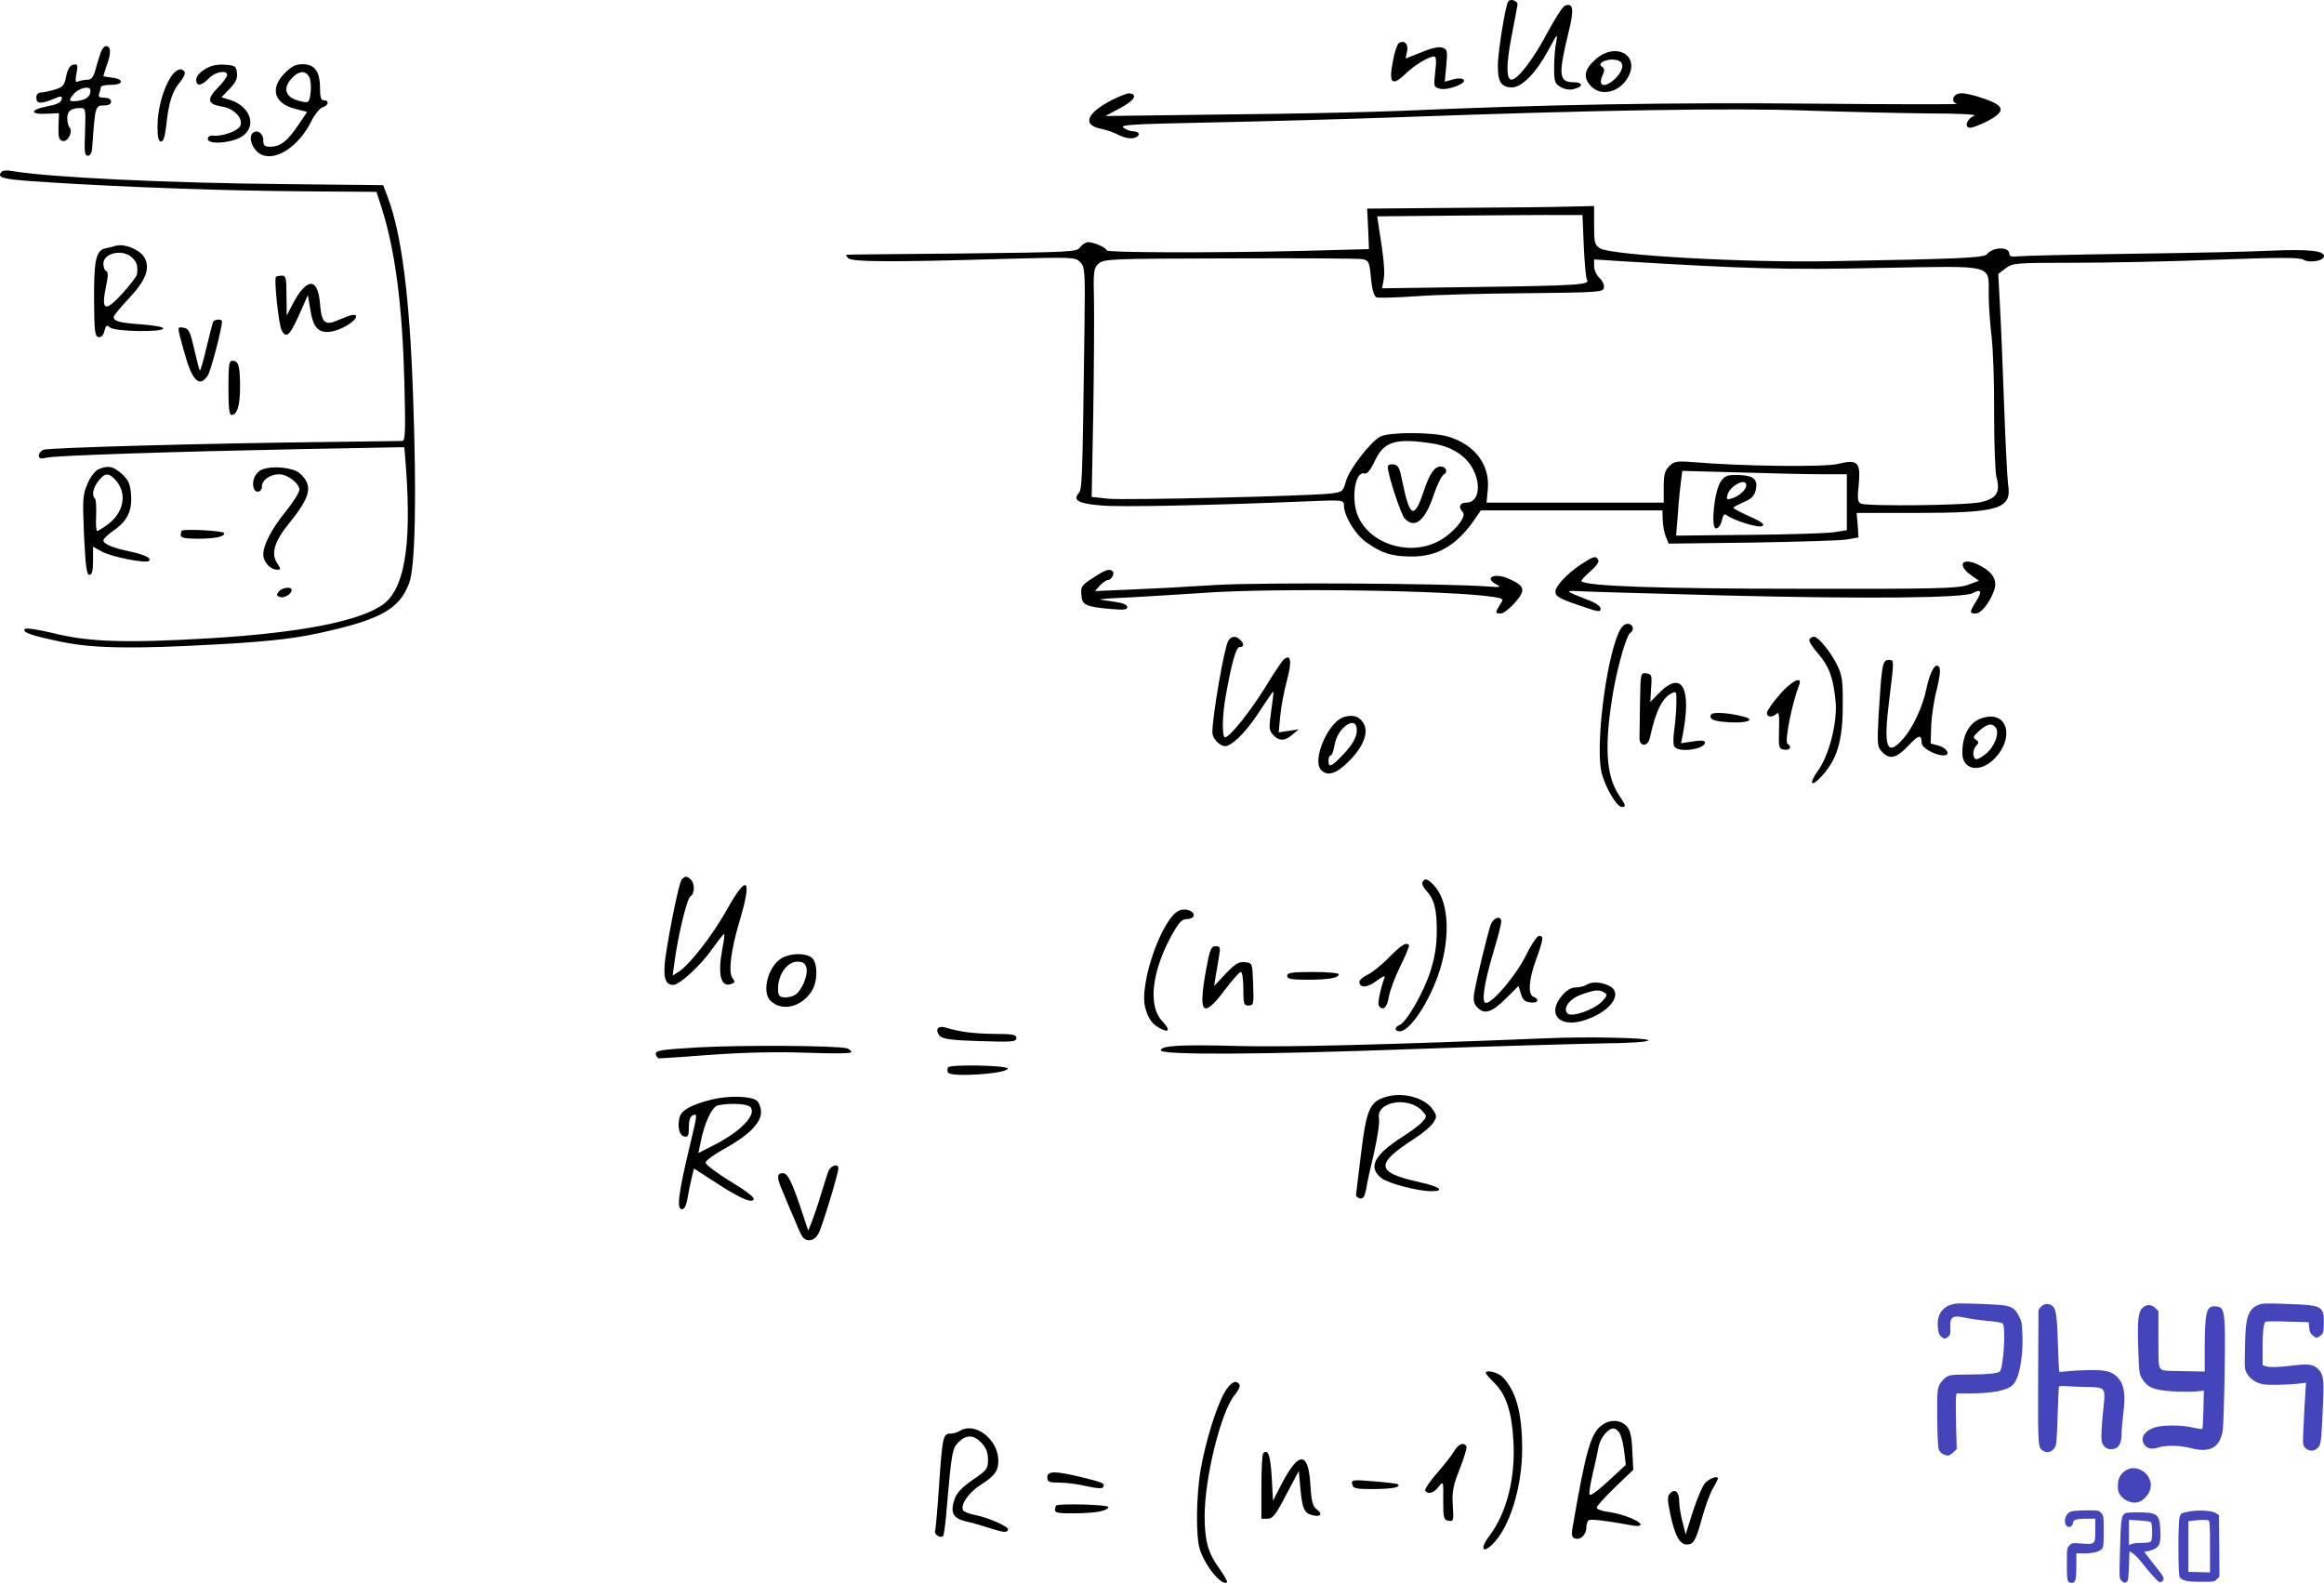 <svg xmlns="http://www.w3.org/2000/svg" version="1.0" width="901.074pt" height="613.778pt" viewBox="0 0 901.074 613.778" preserveAspectRatio="xMidYMid meet">
<g transform="translate(-57.926,644.891) scale(0.1,-0.1)" fill="#000000" stroke="none">
<path d="M6427 6443 c-11 -17 -37 -179 -40 -239 -2 -70 11 -94 54 -94 39 0 94 56 142 145 34 64 37 67 30 30 -5 -22 -8 -67 -8 -100 0 -53 3 -61 26 -74 16 -9 36 -12 52 -7 36 9 34 26 -2 26 -58 0 -61 27 -19 198 21 85 17 111 -15 99 -9 -3 -41 -54 -72 -112 -53 -99 -112 -175 -135 -175 -21 0 -21 58 -1 163 12 62 23 119 24 127 2 16 -28 26 -36 13z"/>
<path d="M6003 6282 c-6 -4 -17 -35 -23 -70 -17 -86 -4 -100 48 -50 36 35 91 68 112 68 8 0 9 -19 4 -59 -6 -58 -6 -60 18 -66 31 -8 106 21 92 35 -6 6 -22 6 -41 1 l-32 -9 6 63 c5 58 4 63 -15 69 -13 5 -45 -2 -82 -18 l-61 -24 6 28 c6 28 -11 45 -32 32z"/>
<path d="M970 6246 c-4 -13 -14 -42 -20 -65 -8 -30 -16 -41 -30 -41 -10 0 -26 -3 -35 -6 -14 -6 -15 -2 -9 31 6 33 4 37 -12 33 -13 -2 -22 -16 -28 -44 -7 -37 -13 -43 -46 -53 -20 -6 -45 -11 -54 -11 -9 0 -16 -8 -16 -20 0 -24 18 -25 66 -5 32 13 35 13 32 -2 -2 -12 -20 -20 -58 -27 -66 -13 -65 -32 1 -28 l47 2 -2 -52 c-1 -43 2 -53 17 -56 20 -4 40 37 26 53 -5 5 -9 21 -9 36 0 27 15 39 52 39 19 0 20 -5 17 -92 -3 -78 -2 -93 11 -93 10 0 16 12 17 35 11 156 12 160 44 160 19 0 29 5 29 15 0 9 -10 15 -26 15 -20 0 -25 4 -20 16 3 9 6 20 6 25 0 5 18 9 41 9 49 0 50 23 1 28 -18 2 -32 5 -32 6 0 2 7 23 15 47 16 44 14 69 -5 69 -6 0 -15 -11 -20 -24z m-40 -148 c0 -23 -15 -35 -47 -40 -36 -5 -40 0 -20 24 20 26 67 37 67 16z"/>
<path d="M6767 6220 c-45 -39 -51 -71 -20 -104 41 -45 117 -24 148 40 39 83 -54 129 -128 64z m87 -6 c24 -9 19 -38 -10 -68 -41 -40 -72 -34 -51 11 8 19 8 26 -2 33 -26 15 30 37 63 24z"/>
<path d="M1373 6180 c-20 -12 -33 -28 -33 -40 0 -27 20 -25 49 5 24 26 71 34 71 13 0 -7 -16 -29 -36 -49 -44 -45 -40 -64 14 -73 50 -7 87 -48 72 -77 -11 -19 -70 -40 -105 -36 -12 1 -20 -4 -20 -13 0 -22 86 -17 128 7 64 37 41 117 -40 144 l-35 11 32 33 c23 24 31 40 28 61 -3 27 -7 29 -48 32 -31 2 -55 -4 -77 -18z"/>
<path d="M1684 6166 c-59 -59 -43 -118 39 -139 l47 -12 -35 -52 c-41 -61 -69 -83 -107 -83 -23 0 -28 4 -28 25 0 28 -25 44 -42 27 -16 -16 -1 -60 27 -78 56 -37 153 24 203 128 13 25 32 48 42 51 23 6 27 27 5 27 -11 0 -15 12 -15 48 0 64 -21 92 -67 92 -27 0 -43 -8 -69 -34z m96 -20 c5 -14 6 -41 3 -61 -5 -34 -7 -36 -37 -29 -60 13 -74 49 -34 91 28 30 56 29 68 -1z"/>
<path d="M1240 6148 c-30 -49 -50 -124 -50 -190 0 -42 4 -58 14 -58 9 0 15 20 20 63 9 87 23 132 52 166 14 17 23 35 19 41 -12 19 -35 10 -55 -22z"/>
<path d="M4890 6061 c-100 -52 -116 -98 -39 -112 19 -4 49 -14 67 -24 20 -10 43 -15 58 -11 27 7 24 26 -5 26 -9 0 -26 6 -36 14 -15 11 35 14 336 20 195 4 532 13 749 21 743 27 1279 36 1570 25 151 -5 363 -10 470 -11 118 0 187 -4 174 -9 -26 -10 -39 -39 -21 -46 8 -3 38 8 68 23 77 40 74 61 -11 90 -36 13 -76 22 -90 20 -29 -2 -39 -33 -13 -41 10 -2 -243 -2 -562 1 -548 5 -1027 -3 -1595 -28 -124 -5 -432 -12 -685 -14 l-460 -6 58 31 c54 29 69 52 36 57 -8 1 -39 -11 -69 -26z"/>
<path d="M587 5784 c-25 -25 1 -31 181 -42 294 -19 692 -33 994 -35 l277 -2 21 -65 c52 -166 79 -375 87 -667 5 -196 4 -233 -8 -234 -8 0 -142 -2 -299 -4 -460 -5 -1074 -22 -1092 -30 -10 -4 -18 -14 -18 -22 0 -12 7 -14 28 -9 33 9 507 24 1013 34 l376 7 7 -89 c21 -301 -8 -466 -94 -524 -94 -63 -319 -107 -667 -128 -322 -19 -470 -15 -608 20 -59 14 -104 21 -109 16 -13 -13 26 -26 147 -51 118 -24 277 -27 591 -9 232 13 321 24 451 55 198 47 266 88 301 184 23 64 29 322 15 721 -13 387 -45 633 -98 773 l-18 48 -375 4 c-457 4 -922 26 -1065 51 -17 3 -34 2 -38 -2z"/>
<path d="M6228 5643 l-348 -3 4 -79 3 -78 -261 -7 c-336 -8 -756 -7 -756 2 0 10 -50 32 -71 32 -10 0 -24 -9 -32 -20 -13 -18 -30 -19 -458 -24 -244 -2 -446 -4 -448 -5 -2 -1 1 -7 7 -13 12 -15 167 -16 603 -3 267 7 277 7 296 -12 19 -19 20 -32 17 -259 -8 -614 -9 -620 -23 -638 -23 -27 1 -40 87 -47 69 -7 416 0 800 16 138 6 142 5 142 -15 0 -41 43 -113 87 -144 61 -43 97 -54 173 -55 103 -1 178 43 249 147 l22 32 352 0 352 0 1 -37 c1 -21 6 -50 12 -65 l11 -27 323 4 c178 3 343 8 368 12 l45 8 -3 48 -4 47 224 0 c331 0 379 15 363 112 -3 24 -10 158 -15 298 -5 140 -12 314 -16 386 l-7 131 28 21 c27 21 36 22 264 22 130 0 379 5 554 12 245 9 323 9 337 0 23 -14 80 -5 80 14 0 21 -62 27 -204 21 -72 -4 -315 -9 -541 -12 -225 -3 -425 -8 -442 -10 -23 -3 -33 0 -33 10 0 28 -63 27 -86 -1 -12 -15 -99 -19 -614 -28 -322 -6 -844 23 -887 50 -21 13 -23 23 -23 89 l0 75 -92 -2 c-51 -2 -249 -4 -440 -5z m492 -148 c3 -66 8 -125 13 -132 12 -18 -43 -22 -437 -27 l-358 -5 6 33 c6 30 0 89 -20 213 l-5 33 313 3 c172 1 351 3 398 2 l85 0 5 -120z m-858 -51 c24 -5 27 -10 33 -74 4 -45 12 -70 21 -74 8 -3 76 -1 151 4 76 6 271 11 433 12 277 3 295 4 298 21 2 11 -6 28 -17 38 -12 11 -21 32 -21 46 l0 26 108 -7 c477 -29 633 -34 1002 -26 451 8 419 16 420 -105 0 -38 5 -110 11 -160 6 -49 11 -184 10 -300 0 -115 4 -226 9 -246 16 -59 1 -83 -60 -97 -54 -13 -435 -17 -465 -6 -13 6 -15 17 -9 73 8 88 -3 100 -81 81 -53 -13 -375 -9 -561 7 -64 5 -74 3 -93 -16 -17 -17 -21 -33 -21 -81 l0 -60 -343 0 -344 0 5 53 c8 95 -51 172 -154 203 -61 18 -230 18 -263 0 -40 -22 -121 -128 -133 -173 -12 -41 -13 -42 -62 -48 -96 -10 -791 -26 -857 -20 l-67 7 6 316 c3 175 4 374 3 443 -3 116 -1 128 17 145 20 19 44 20 509 21 268 1 500 0 515 -3z m267 -714 c76 -11 134 -47 162 -101 33 -65 20 -129 -26 -129 -26 0 -33 -18 -14 -37 18 -18 -42 -87 -99 -115 -113 -56 -263 -7 -308 101 -27 65 -11 174 25 164 11 -3 23 11 41 49 35 75 79 89 219 68z m1518 -120 l93 0 0 -109 0 -108 -52 -8 c-29 -4 -178 -9 -331 -10 l-279 -3 7 86 c3 48 9 105 12 126 l5 39 226 -6 c124 -4 267 -7 319 -7z"/>
<path d="M5960 4638 c1 -32 50 -181 65 -199 40 -43 80 -10 115 96 12 36 29 69 37 74 18 9 9 31 -12 31 -24 0 -43 -28 -65 -94 -37 -112 -55 -105 -83 34 -11 55 -16 66 -35 68 -13 2 -22 -2 -22 -10z"/>
<path d="M7251 4582 c-25 -37 -40 -182 -18 -182 9 0 18 13 22 30 5 22 10 28 18 22 28 -22 130 -53 141 -42 7 7 -9 18 -52 37 -34 15 -62 30 -62 33 0 3 18 12 40 22 28 11 41 24 46 44 11 43 -6 59 -64 61 -46 1 -54 -2 -71 -25z m99 -15 c0 -17 -28 -43 -57 -51 -18 -6 -20 -4 -16 14 10 36 73 68 73 37z"/>
<path d="M1025 5495 c-5 -2 -22 -6 -37 -9 -37 -8 -45 -46 -44 -206 1 -116 3 -135 17 -138 11 -2 19 6 23 23 6 23 9 25 22 14 19 -16 202 -19 206 -4 2 6 -33 12 -83 16 -85 6 -109 12 -109 29 0 5 27 38 61 74 64 69 81 114 59 155 -17 32 -81 58 -115 46z m63 -42 c21 -18 26 -32 23 -65 0 -9 -27 -44 -58 -78 -67 -73 -82 -66 -63 27 9 42 9 58 1 61 -6 2 -11 15 -11 28 0 41 71 58 108 27z"/>
<path d="M1649 5375 c-8 -8 11 -186 22 -206 19 -37 33 -22 80 86 l22 50 9 -54 c11 -72 31 -95 80 -88 39 5 98 41 98 59 0 11 -18 8 -71 -15 -50 -22 -63 -10 -69 64 -8 103 -51 103 -106 -1 l-23 -45 -1 78 c0 68 -2 77 -18 77 -10 0 -21 -2 -23 -5z"/>
<path d="M1406 5202 c-2 -4 -14 -49 -26 -100 -12 -52 -24 -92 -26 -90 -2 3 -12 40 -22 84 -15 67 -21 79 -40 82 -27 4 -27 9 -1 -85 32 -121 61 -150 94 -100 12 19 54 178 55 210 0 9 -27 9 -34 -1z"/>
<path d="M1465 4945 c0 -76 3 -105 12 -105 22 0 33 37 33 109 0 80 -6 101 -29 101 -14 0 -16 -14 -16 -105z"/>
<path d="M962 4630 c-13 -6 -32 -29 -43 -56 -19 -43 -20 -58 -14 -200 6 -121 10 -154 21 -154 10 0 14 15 14 55 l0 54 33 -18 c35 -21 173 -48 184 -37 11 11 -17 24 -76 37 -67 14 -101 29 -101 43 1 6 18 23 40 38 54 37 73 79 67 142 -3 40 -11 55 -36 78 -33 29 -51 33 -89 18z m65 -42 c46 -51 34 -124 -29 -172 -19 -14 -38 -26 -42 -26 -4 0 -6 27 -4 59 1 33 0 63 -5 67 -13 13 -7 41 14 68 25 32 39 33 66 4z"/>
<path d="M1597 4629 c-28 -11 -44 -46 -33 -75 8 -20 31 -13 31 10 0 23 32 46 66 46 33 0 79 -35 79 -60 0 -10 -23 -47 -51 -82 -57 -70 -88 -130 -89 -169 0 -29 27 -59 54 -59 15 0 15 2 0 25 -25 38 -11 85 48 157 83 103 92 145 39 192 -25 22 -103 30 -144 15z"/>
<path d="M1284 4391 c-2 -2 -4 -10 -4 -18 0 -9 17 -13 63 -13 71 0 109 8 105 22 -3 9 -155 17 -164 9z"/>
<path d="M6707 4259 c-51 -34 -97 -83 -97 -104 0 -18 13 -26 85 -51 87 -30 90 -30 90 -14 0 8 -21 23 -50 33 -92 36 -93 37 -20 33 39 -2 286 -9 550 -16 555 -14 928 -10 963 9 33 18 38 7 13 -32 -26 -42 -26 -47 -2 -47 22 0 56 43 72 90 14 39 -6 72 -59 98 -63 32 -88 2 -31 -39 l31 -22 -43 -16 c-39 -14 -118 -16 -649 -15 -546 0 -829 10 -849 29 -2 3 13 20 34 38 23 20 36 38 31 45 -10 17 -17 15 -69 -19z"/>
<path d="M4817 4208 c-44 -28 -48 -34 -45 -66 3 -40 15 -46 121 -55 44 -4 57 -2 57 8 0 9 -17 16 -47 20 -27 4 -52 8 -58 9 -5 2 51 6 125 9 74 4 198 12 275 17 280 20 961 10 1127 -16 38 -7 38 -7 23 -30 -19 -30 -19 -34 3 -34 10 0 35 19 55 42 43 49 39 65 -22 92 -56 26 -102 5 -48 -22 18 -10 12 -11 -38 -7 -165 12 -865 16 -1045 6 -107 -7 -258 -15 -335 -18 l-140 -6 19 22 c11 11 25 21 31 21 14 0 27 25 18 34 -12 11 -28 6 -76 -26z"/>
<path d="M1660 4155 c-10 -12 -9 -16 4 -21 16 -6 46 11 46 27 0 15 -37 10 -50 -6z"/>
<path d="M6854 3993 c-50 -116 -89 -441 -65 -540 14 -57 59 -133 78 -133 18 0 17 5 -12 48 -50 76 -56 195 -20 404 18 100 51 214 65 223 18 11 11 35 -10 35 -13 0 -25 -12 -36 -37z"/>
<path d="M5341 3963 c-16 -31 -61 -291 -61 -354 0 -27 36 -60 57 -52 32 11 83 66 130 140 26 40 48 72 49 70 2 -1 -2 -35 -8 -75 -9 -65 -9 -75 7 -92 23 -26 47 -25 76 1 l24 20 -39 -6 -39 -6 6 63 c3 35 15 97 26 138 20 75 16 105 -12 82 -7 -6 -40 -55 -72 -108 -59 -95 -138 -194 -156 -194 -12 0 -11 83 2 156 24 136 41 194 55 194 17 0 18 12 2 28 -17 17 -36 15 -47 -5z"/>
<path d="M7595 3970 c-4 -6 11 -30 33 -55 42 -48 59 -92 68 -182 9 -79 -24 -211 -67 -271 -39 -54 -28 -69 15 -21 58 63 80 137 80 269 1 101 -2 121 -23 163 -25 50 -72 107 -89 107 -6 0 -14 -5 -17 -10z"/>
<path d="M7876 3843 c-4 -27 -9 -102 -13 -169 -6 -116 -5 -122 16 -143 29 -29 55 -21 102 29 37 40 49 42 49 8 0 -19 52 -48 85 -48 28 0 15 27 -17 37 l-33 9 2 70 c2 38 11 102 22 141 11 44 15 76 9 85 -13 21 -35 -15 -49 -81 -14 -70 -52 -153 -91 -197 -63 -72 -77 -34 -54 149 20 162 20 157 -3 157 -14 0 -20 -10 -25 -47z"/>
<path d="M6938 3726 c-1 -64 -2 -126 -2 -138 -1 -35 32 -36 40 -1 23 105 47 153 83 173 20 10 21 8 20 -37 0 -26 -4 -73 -8 -103 -5 -34 -5 -60 1 -67 19 -24 118 -9 118 17 0 8 -15 9 -47 4 l-46 -7 6 29 c36 184 -1 255 -89 168 l-36 -37 3 54 c4 50 2 54 -18 57 -23 3 -23 2 -25 -112z"/>
<path d="M7478 3754 c-27 -31 -48 -62 -48 -70 0 -17 22 -18 38 -2 8 8 11 -7 9 -63 -2 -70 -1 -74 21 -77 22 -3 30 12 12 23 -12 8 16 152 45 228 15 38 -31 15 -77 -39z"/>
<path d="M7214 3679 c-11 -19 10 -28 76 -31 66 -3 96 10 50 22 -56 15 -119 19 -126 9z"/>
<path d="M5788 3668 c-59 -20 -121 -163 -88 -203 24 -28 60 -18 110 33 56 56 78 113 55 148 -17 27 -42 33 -77 22z m52 -50 c0 -28 -17 -58 -58 -100 -41 -43 -52 -47 -52 -18 0 11 4 20 9 20 5 0 11 18 15 41 11 68 86 118 86 57z"/>
<path d="M8260 3663 c-47 -17 -74 -69 -72 -138 2 -57 60 -72 112 -29 96 82 67 206 -40 167z m57 -35 c16 -21 -4 -74 -38 -102 -17 -14 -35 -24 -40 -20 -13 8 -11 38 3 52 10 10 10 15 -2 23 -13 8 -10 13 13 34 31 28 50 31 64 13z"/>
<path d="M3222 3038 c-10 -14 -45 -182 -62 -297 -11 -79 -3 -111 29 -111 26 0 110 78 156 145 21 30 40 53 42 52 2 -2 -1 -28 -7 -57 -19 -102 -6 -152 36 -136 13 5 14 9 4 21 -18 21 -7 109 26 220 51 169 31 189 -47 49 -55 -99 -145 -215 -188 -243 l-24 -15 7 49 c14 107 49 250 62 258 17 10 18 49 2 65 -15 15 -23 15 -36 0z"/>
<path d="M6095 3029 c-4 -6 2 -20 13 -32 32 -34 42 -72 42 -157 0 -56 -7 -102 -25 -158 -25 -80 -93 -198 -120 -208 -20 -8 -19 -24 1 -24 45 0 132 141 164 266 33 127 21 245 -31 300 -25 26 -35 29 -44 13z"/>
<path d="M5153 2919 c-67 -25 -159 -287 -133 -379 12 -42 27 -63 58 -79 36 -19 39 -4 7 29 -54 57 -41 186 33 325 31 56 43 70 62 70 13 0 25 5 27 12 6 17 -29 32 -54 22z"/>
<path d="M6359 2863 c-11 -31 -54 -206 -64 -265 -4 -29 -2 -41 14 -57 27 -27 56 -17 112 39 l46 46 9 -30 c7 -24 16 -32 37 -34 29 -4 37 12 12 22 -22 8 -19 65 10 144 29 80 30 92 12 92 -8 0 -31 -34 -52 -77 -37 -75 -128 -183 -154 -183 -19 0 -8 74 29 199 17 55 30 107 30 116 0 26 -30 17 -41 -12z"/>
<path d="M5963 2735 c-28 -29 -66 -59 -82 -66 -17 -8 -31 -20 -31 -27 0 -25 31 -24 67 4 24 18 34 22 30 11 -15 -41 -27 -98 -22 -107 15 -24 33 -8 39 33 4 24 24 78 45 120 21 42 36 79 33 82 -12 11 -29 0 -79 -50z"/>
<path d="M5256 2691 c-32 -175 -14 -195 72 -81 29 39 57 70 62 70 6 0 10 -29 10 -65 0 -59 2 -65 20 -65 20 0 21 5 18 83 -3 82 -3 82 -31 85 -24 3 -38 -6 -75 -44 l-45 -48 6 40 c4 21 10 56 13 77 6 32 4 37 -13 37 -18 0 -23 -12 -37 -89z"/>
<path d="M3609 2733 c-53 -33 -78 -133 -41 -166 45 -41 118 -23 158 38 25 38 24 113 0 131 -26 19 -85 17 -117 -3z m97 -37 c7 -30 -19 -91 -46 -106 -11 -6 -31 -10 -43 -8 -18 2 -22 9 -21 39 2 52 37 99 74 99 23 0 31 -6 36 -24z"/>
<path d="M5570 2665 c0 -12 15 -15 78 -15 83 0 122 7 122 21 0 5 -45 9 -100 9 -82 0 -100 -3 -100 -15z"/>
<path d="M6730 2630 c-8 -5 -27 -10 -42 -10 -17 0 -35 -11 -52 -31 -63 -74 -7 -130 93 -94 101 35 146 106 86 133 -31 14 -65 15 -85 2z m70 -30 c12 -7 11 -13 -9 -34 -30 -32 -118 -63 -134 -47 -20 20 8 58 55 74 51 18 68 20 88 7z"/>
<path d="M4215 2460 c-4 -7 0 -19 8 -28 13 -12 46 -17 157 -20 124 -4 140 -3 140 12 0 13 -14 16 -87 16 -81 1 -133 8 -189 25 -13 4 -25 2 -29 -5z"/>
<path d="M6575 2423 c-612 -25 -1014 -35 -1195 -30 -224 6 -300 2 -300 -17 0 -18 377 -17 975 5 303 11 632 20 733 22 113 1 182 6 182 12 0 10 -239 15 -395 8z"/>
<path d="M3292 2388 c-151 -9 -173 -12 -170 -27 2 -9 8 -16 13 -16 6 0 96 6 202 14 127 9 251 12 367 8 107 -4 176 -3 176 2 0 5 -8 12 -17 15 -39 11 -408 13 -571 4z"/>
<path d="M4255 2310 c-3 -6 -3 -14 0 -20 11 -19 225 -5 232 15 4 13 -224 18 -232 5z"/>
<path d="M5966 2199 c-76 -18 -88 -43 -111 -234 -9 -77 -18 -144 -18 -149 -1 -6 6 -11 15 -14 13 -2 18 6 24 35 3 21 17 85 31 143 13 58 22 117 19 131 -13 67 115 89 169 29 17 -19 17 -21 -1 -41 -10 -12 -44 -37 -74 -56 -113 -72 -138 -120 -85 -162 27 -21 142 -51 194 -51 56 0 32 18 -46 35 -170 38 -174 69 -21 168 32 20 65 48 74 62 15 23 15 27 -1 51 -28 43 -106 67 -169 53z"/>
<path d="M3337 2185 c-78 -20 -116 -41 -123 -69 -9 -37 -1 -70 19 -74 14 -3 17 4 17 36 0 26 5 42 15 46 19 7 20 12 -15 -134 -40 -169 -48 -230 -27 -230 10 0 17 14 22 43 4 23 11 58 16 78 l9 37 65 -42 c103 -68 153 -92 165 -80 8 8 -17 28 -87 71 -54 33 -98 66 -98 74 0 7 32 31 70 52 94 51 145 101 145 143 0 17 -7 37 -16 45 -22 18 -110 21 -177 4z m152 -29 c25 -30 -39 -95 -141 -147 l-61 -31 8 38 c14 76 45 143 68 147 52 10 115 6 126 -7z"/>
<path d="M3791 1907 c-5 -12 -18 -55 -30 -94 -12 -40 -28 -86 -35 -104 l-13 -32 -28 84 c-35 105 -52 139 -70 139 -25 0 -25 -17 -1 -71 12 -30 35 -84 51 -121 23 -57 31 -68 51 -68 16 0 28 9 38 28 14 28 76 231 76 251 0 20 -30 11 -39 -12z"/>
<path d="M6340 1125 c0 -3 15 -21 34 -39 45 -45 67 -112 73 -223 9 -144 -26 -280 -92 -368 -37 -48 -30 -73 9 -36 67 63 117 221 117 371 0 138 -22 221 -74 278 -18 19 -67 32 -67 17z"/>
<path d="M5326 1048 c-31 -56 -72 -187 -91 -295 -18 -102 -20 -267 -3 -314 22 -66 87 -143 105 -125 2 2 -11 26 -30 53 -44 60 -57 108 -57 204 0 149 64 406 116 468 14 17 23 35 19 41 -13 21 -35 9 -59 -32z"/>
<path d="M6792 924 c-45 -31 -64 -98 -117 -407 -3 -19 0 -30 10 -33 21 -9 45 14 45 42 0 12 4 25 9 28 8 6 71 -2 169 -20 18 -4 32 -2 32 3 0 14 -68 41 -122 49 -27 3 -48 11 -48 17 0 6 32 41 71 79 l71 68 -4 74 c-2 55 -8 80 -22 95 -23 25 -63 27 -94 5z m68 -34 c6 -11 14 -43 17 -71 l6 -50 -69 -64 c-40 -37 -70 -59 -72 -51 -2 7 4 44 13 82 9 38 19 83 22 101 6 35 36 73 58 73 8 0 19 -9 25 -20z"/>
<path d="M4300 900 c-8 -5 -25 -10 -36 -10 -28 0 -31 -12 -44 -205 -6 -88 -13 -166 -15 -173 -5 -13 21 -29 31 -19 3 3 10 52 14 109 19 216 21 230 46 255 30 30 59 29 89 -3 18 -19 25 -38 25 -65 0 -35 -4 -41 -59 -78 -43 -30 -62 -50 -71 -76 -17 -51 -6 -73 43 -85 23 -5 65 -17 92 -26 58 -18 68 -19 73 -6 3 11 -79 48 -131 57 -20 4 -40 12 -43 17 -13 20 20 69 67 99 55 35 69 54 69 94 0 83 -91 153 -150 115z"/>
<path d="M6218 823 c-9 -16 -39 -54 -67 -86 -28 -32 -49 -63 -46 -68 11 -16 33 -10 52 15 19 23 19 23 18 -53 0 -69 2 -76 21 -79 19 -3 20 1 16 60 -3 53 1 76 27 141 17 43 29 83 26 88 -11 17 -31 9 -47 -18z"/>
<path d="M5477 814 c-4 -4 -7 -63 -7 -131 l0 -123 24 0 c20 0 32 15 72 93 l49 92 6 -65 c7 -80 15 -99 46 -106 32 -9 43 4 18 22 -16 12 -21 30 -25 96 -8 130 -45 131 -112 2 l-33 -64 -5 92 c-5 84 -14 110 -33 92z"/>
<path d="M4640 720 c0 -17 7 -20 48 -20 26 0 73 -6 105 -14 35 -8 60 -10 63 -4 9 15 0 19 -83 39 -104 25 -133 25 -133 -1z"/>
<path d="M7191 699 c-11 -12 -32 -62 -48 -111 l-28 -89 -12 48 c-7 26 -13 62 -13 80 0 37 -16 51 -35 32 -12 -12 -11 -25 1 -84 17 -79 36 -115 63 -115 27 0 36 16 60 105 12 44 31 95 42 113 10 18 19 35 19 38 0 12 -32 1 -49 -17z"/>
<path d="M5822 694 c3 -17 13 -19 85 -19 73 1 105 7 92 19 -2 2 -44 7 -92 11 -84 7 -89 6 -85 -11z"/>
<path d="M4674 611 c-2 -2 -4 -10 -4 -18 0 -10 19 -13 78 -12 83 1 124 9 129 24 3 10 -194 15 -203 6z"/>
</g><g transform="translate(751.074, 505.415) scale(0.408)"><g transform="translate(-57.707,297.537) scale(0.1,-0.1)" fill="#000000" stroke="none">
<path d="M750 2973 c-57 -10 -88 -25 -119 -57 -40 -41 -55 -100 -46 -179 6 -45 12 -61 32 -77 32 -25 35 -25 64 -1 22 17 24 26 21 89 -4 105 24 120 164 87 33 -7 119 -19 190 -25 88 -8 134 -16 144 -26 32 -32 8 -420 -28 -456 -18 -18 -126 -28 -289 -28 -185 0 -206 -4 -250 -52 -55 -58 -58 -82 -55 -363 1 -145 7 -274 13 -293 11 -34 51 -62 89 -62 12 0 35 14 52 31 l31 30 -6 238 c-3 130 -3 249 0 264 l5 27 112 0 c234 1 363 26 423 82 58 54 98 260 91 463 -4 122 -7 138 -34 191 -40 81 -79 100 -217 108 -174 10 -361 14 -387 9z" fill="#4444bb"/>
<path d="M3660 2971 c-42 -9 -83 -34 -103 -65 -39 -59 -50 -127 -54 -343 -5 -206 -5 -212 18 -252 28 -50 78 -86 143 -102 48 -12 257 -8 370 7 l49 7 -7 -104 c-4 -57 -11 -189 -16 -294 -9 -177 -9 -192 8 -214 35 -47 100 -46 136 2 22 29 27 86 42 452 7 191 0 235 -44 283 -45 48 -92 56 -241 38 -146 -18 -229 -20 -265 -6 l-26 10 0 162 c0 156 8 230 27 249 5 5 99 6 210 2 l201 -6 5 -50 c3 -39 11 -56 31 -74 34 -29 48 -29 80 0 24 20 26 30 28 113 4 147 -23 169 -218 179 -242 11 -340 13 -374 6z" fill="#4444bb"/>
<path d="M1565 2945 c-14 -13 -25 -32 -25 -42 0 -10 -1 -297 -3 -638 -2 -677 -3 -662 55 -694 33 -19 73 -7 101 31 18 24 20 51 29 300 5 150 10 278 12 283 2 6 37 8 97 3 52 -3 135 -7 186 -7 154 -2 161 -10 143 -176 -21 -189 -27 -310 -18 -343 12 -45 45 -72 86 -72 71 0 102 46 102 151 0 33 7 118 16 187 24 190 9 280 -58 349 -50 52 -112 67 -263 65 -71 -1 -164 -6 -205 -11 -41 -4 -78 -7 -81 -5 -4 2 -10 108 -13 236 -9 286 -17 352 -47 384 -31 33 -82 32 -114 -1z" fill="#4444bb"/>
<path d="M2542 2944 c-55 -38 -64 -109 -53 -419 6 -186 9 -215 28 -250 50 -95 116 -125 302 -135 75 -4 171 -5 215 -1 l78 7 -4 -178 c-2 -97 -7 -181 -11 -184 -4 -4 -42 1 -85 11 -104 26 -285 27 -363 3 -106 -33 -149 -107 -99 -170 26 -34 68 -41 132 -21 74 23 202 20 308 -7 182 -47 274 5 301 168 12 77 27 831 19 994 -7 152 -20 181 -86 186 -88 7 -103 -51 -104 -401 l0 -219 -201 4 c-197 3 -201 3 -220 27 -18 21 -19 42 -19 283 l0 260 -29 29 c-33 33 -74 38 -109 13z" fill="#4444bb"/>
<path d="M2374 1391 c-55 -34 -79 -78 -79 -147 0 -51 4 -66 27 -96 35 -45 102 -73 153 -64 78 15 146 111 131 188 -20 108 -145 172 -232 119z" fill="#4444bb"/>
<path d="M1853 999 c-39 -11 -66 -56 -61 -101 6 -59 69 -64 76 -6 4 30 34 38 145 38 l67 0 0 -110 c0 -135 -1 -136 -132 -126 -85 6 -89 6 -113 -18 -24 -25 -25 -28 -25 -179 0 -162 4 -177 47 -177 35 0 43 29 43 159 l0 121 73 0 c85 0 141 14 168 41 17 17 19 34 19 169 0 147 -1 152 -25 175 -23 24 -30 25 -137 24 -62 0 -128 -5 -145 -10z" fill="#4444bb"/>
<path d="M2985 1000 c-91 -16 -93 -18 -104 -58 -15 -51 -14 -537 0 -564 19 -36 69 -48 204 -48 121 0 127 1 151 25 l24 24 -2 292 -3 292 -26 19 c-31 23 -161 33 -244 18z m169 -86 c14 -5 16 -37 16 -250 l0 -245 -102 3 -103 3 0 240 0 240 40 6 c57 9 131 10 149 3z" fill="#4444bb"/>
<path d="M2351 971 c-24 -24 -29 -73 -37 -372 -6 -232 -6 -237 15 -258 23 -23 29 -25 51 -11 12 7 16 40 20 150 l5 141 35 -23 c19 -13 59 -55 88 -93 30 -39 78 -96 108 -128 47 -51 56 -57 74 -47 29 16 25 42 -15 92 -19 24 -62 78 -95 121 -61 77 -61 77 -33 77 15 0 46 9 69 19 56 26 67 57 62 179 -6 156 -27 172 -220 172 -93 0 -111 -3 -127 -19z m257 -74 c16 -13 17 -168 0 -185 -7 -7 -41 -12 -84 -12 -40 0 -84 -4 -98 -10 l-26 -10 0 120 0 119 98 -6 c53 -3 103 -10 110 -16z" fill="#4444bb"/>
</g>
</g>
</svg>
